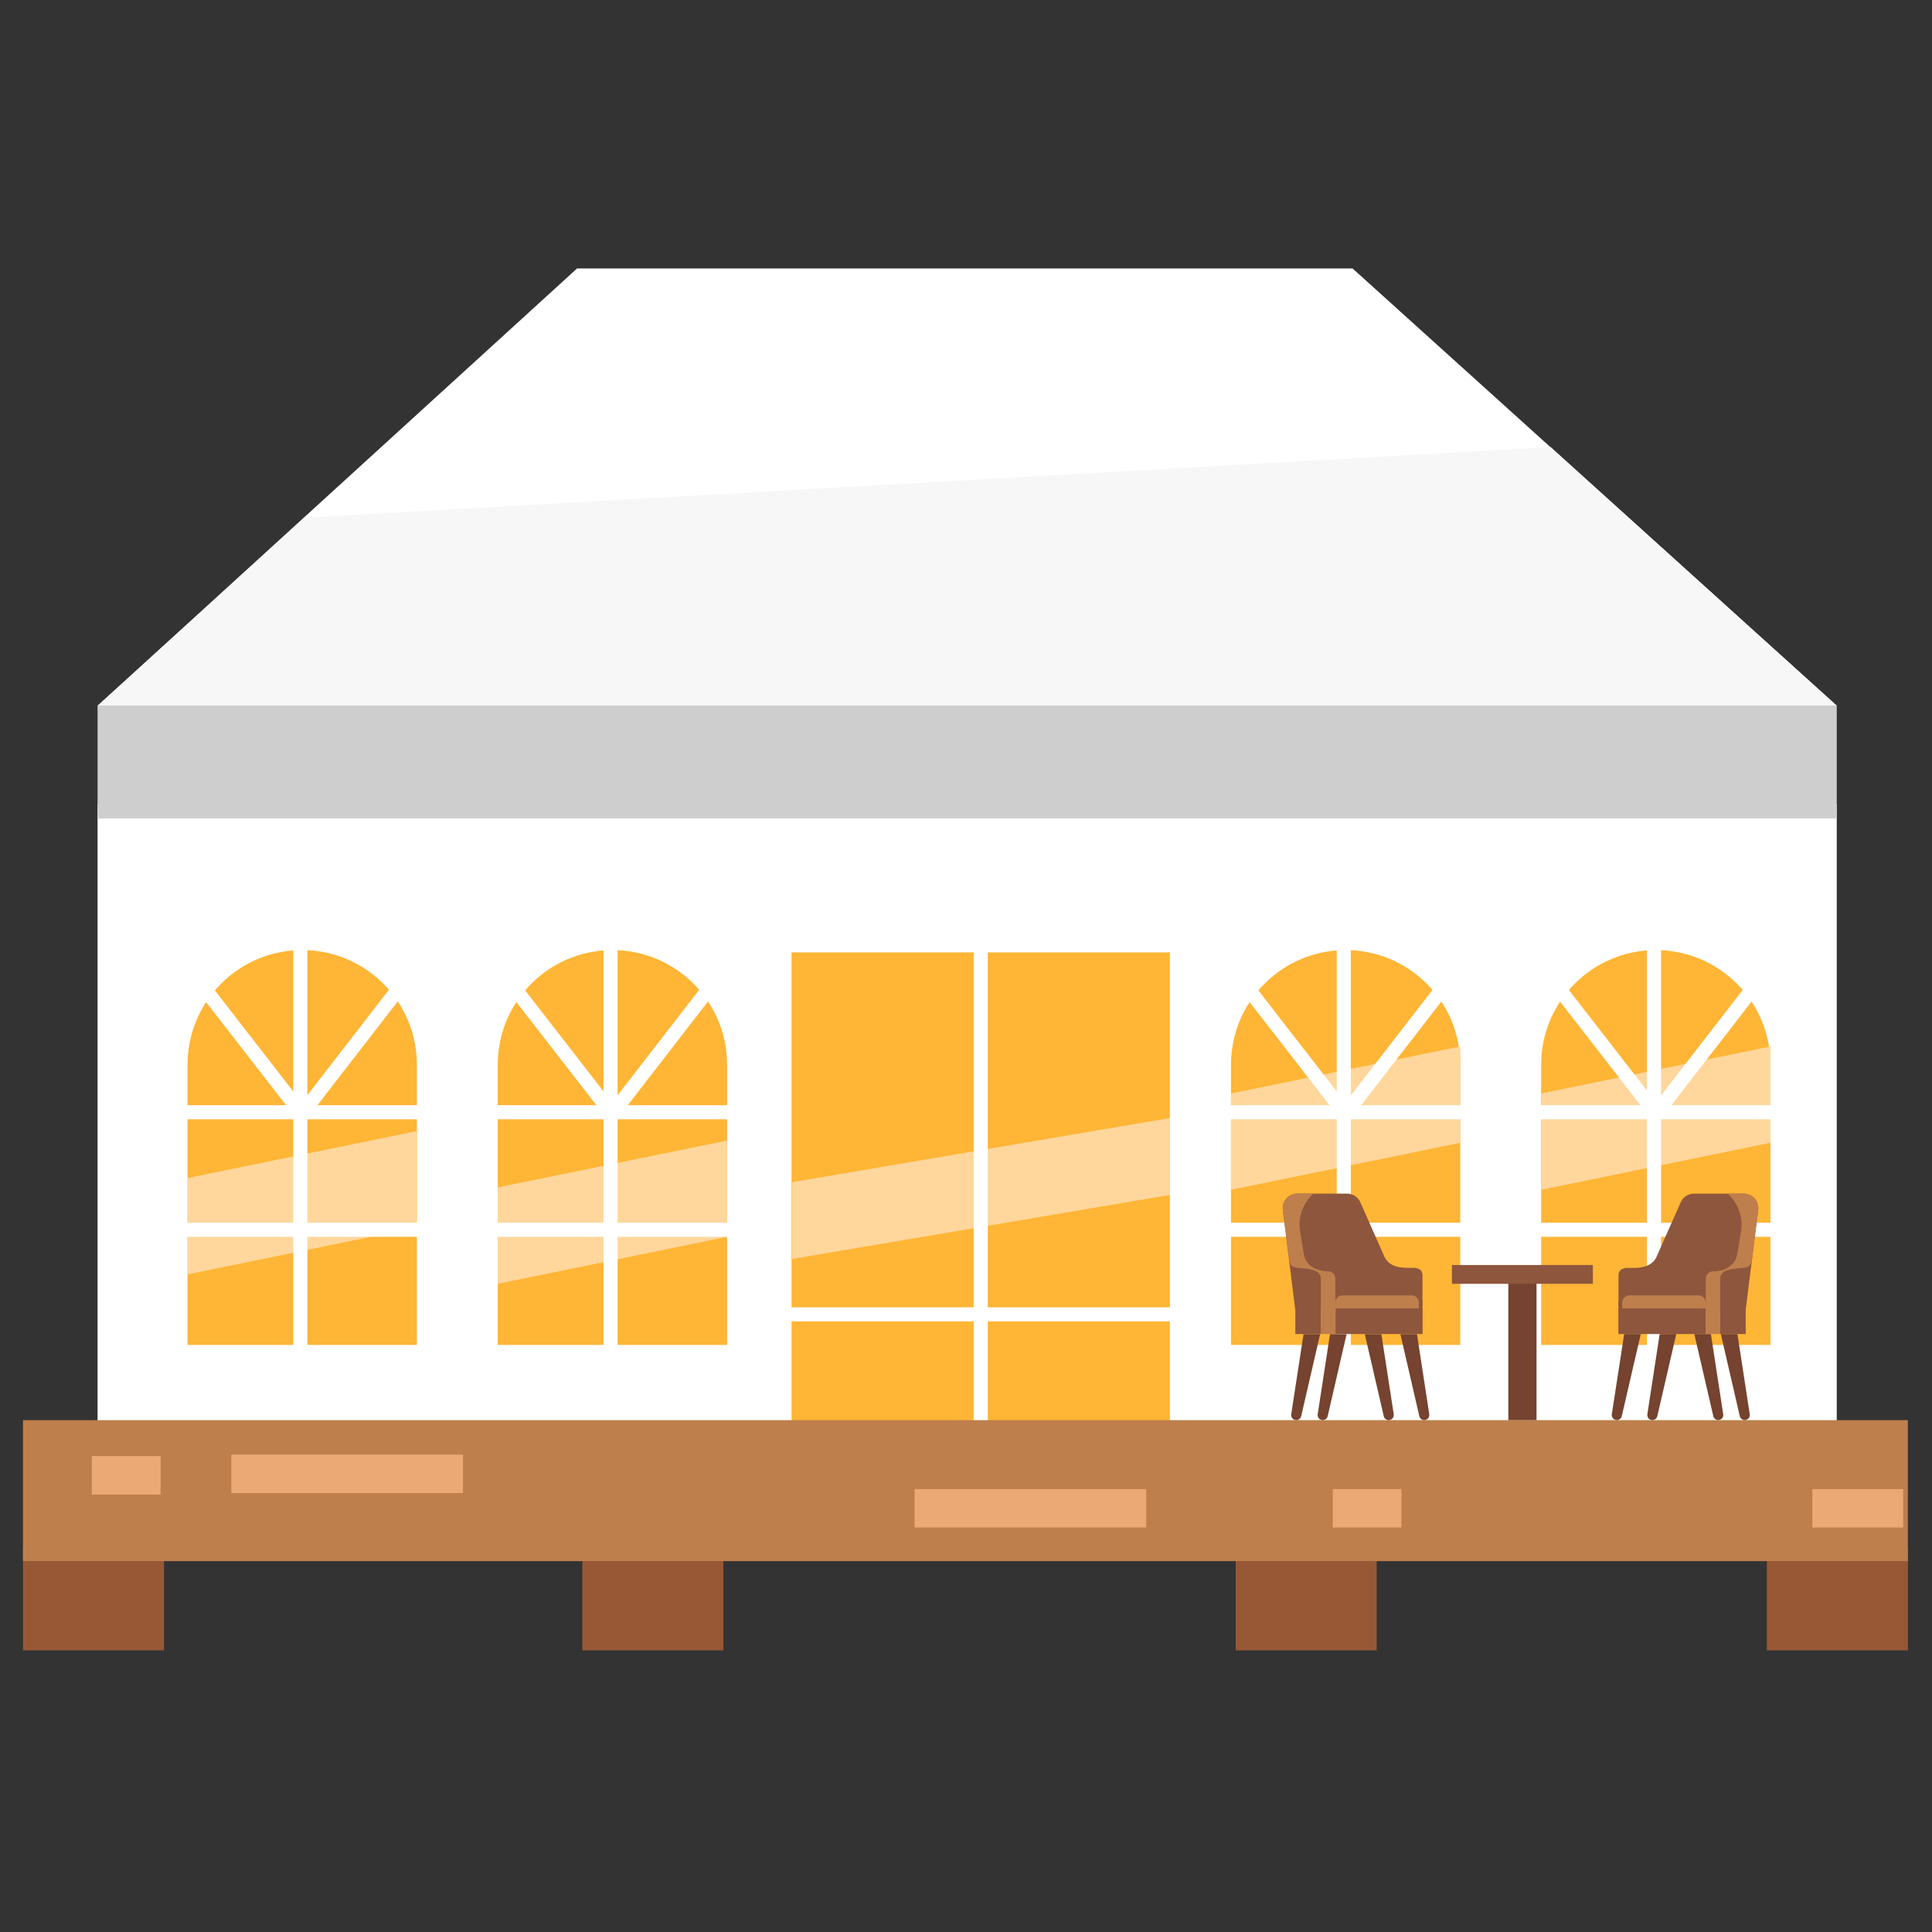 <?xml version="1.0" encoding="utf-8"?>
<!-- Generator: Adobe Illustrator 16.0.0, SVG Export Plug-In . SVG Version: 6.00 Build 0)  -->
<!DOCTYPE svg PUBLIC "-//W3C//DTD SVG 1.1//EN" "http://www.w3.org/Graphics/SVG/1.1/DTD/svg11.dtd">
<svg version="1.1" id="Layer_1" xmlns="http://www.w3.org/2000/svg" xmlns:xlink="http://www.w3.org/1999/xlink" x="0px" y="0px"
	 width="30px" height="30px" viewBox="0 0 30 30" enable-background="new 0 0 30 30" xml:space="preserve">
<rect x="0" y="0" width="30" height="30" fill="#333333" stroke="none"/>
<rect x="0.357" y="24.022" fill="#985835" width="2.19" height="1.605"/>
<rect x="27.436" y="24.022" fill="#985835" width="2.19" height="1.605"/>
<rect x="19.188" y="24.023" fill="#985835" width="2.189" height="1.604"/>
<rect x="9.042" y="24.023" fill="#985835" width="2.19" height="1.604"/>
<rect x="1.515" y="12.49" fill="#FFFFFF" width="27.006" height="10.948"/>
<rect x="1.515" y="10.958" fill="#CECECE" width="27.006" height="1.751"/>
<polygon fill="#FFFFFF" points="28.521,10.958 1.516,10.958 8.96,4.169 21.003,4.169 "/>
<polygon fill="#F7F7F7" points="28.521,10.958 1.516,10.958 4.736,8.039 24.078,6.942 "/>
<g>
	<defs>
		<rect id="SVGID_1_" width="30" height="30"/>
	</defs>
	<clipPath id="SVGID_2_">
		<use xlink:href="#SVGID_1_"  overflow="visible"/>
	</clipPath>
	<path clip-path="url(#SVGID_2_)" fill="#FFB535" d="M6.473,20.884H2.912v-4.351c0-0.983,0.797-1.78,1.78-1.78
		c0.984,0,1.781,0.797,1.781,1.78V20.884z"/>
	<polygon clip-path="url(#SVGID_2_)" fill="#FFD79C" points="2.912,18.293 6.473,17.563 6.473,19.059 2.912,19.789 	"/>
	<rect x="4.554" y="13.803" clip-path="url(#SVGID_2_)" fill="#FFFFFF" width="0.219" height="7.81"/>
	<rect x="2.839" y="18.986" clip-path="url(#SVGID_2_)" fill="#FFFFFF" width="3.722" height="0.219"/>
	<rect x="2.839" y="17.161" clip-path="url(#SVGID_2_)" fill="#FFFFFF" width="3.722" height="0.219"/>
	
		<rect x="2.503" y="16.103" transform="matrix(0.613 0.79 -0.79 0.613 14.298 3.24)" clip-path="url(#SVGID_2_)" fill="#FFFFFF" width="2.679" height="0.219"/>
	
		<rect x="5.411" y="14.873" transform="matrix(0.791 0.612 -0.612 0.791 11.078 0.013)" clip-path="url(#SVGID_2_)" fill="#FFFFFF" width="0.219" height="2.679"/>
	<path clip-path="url(#SVGID_2_)" fill="#FFB535" d="M11.29,20.884H7.729v-4.351c0-0.983,0.797-1.78,1.781-1.78
		c0.983,0,1.78,0.797,1.78,1.78V20.884z"/>
	<polygon clip-path="url(#SVGID_2_)" fill="#FFD79C" points="7.729,18.438 11.29,17.71 11.29,19.205 7.729,19.935 	"/>
	<rect x="9.371" y="13.803" clip-path="url(#SVGID_2_)" fill="#FFFFFF" width="0.219" height="7.81"/>
	<rect x="7.655" y="18.986" clip-path="url(#SVGID_2_)" fill="#FFFFFF" width="3.723" height="0.219"/>
	<rect x="7.655" y="17.161" clip-path="url(#SVGID_2_)" fill="#FFFFFF" width="3.723" height="0.219"/>
	
		<rect x="7.32" y="16.103" transform="matrix(0.613 0.79 -0.79 0.613 16.163 -0.566)" clip-path="url(#SVGID_2_)" fill="#FFFFFF" width="2.679" height="0.219"/>
	
		<rect x="10.229" y="14.873" transform="matrix(0.791 0.612 -0.612 0.791 12.086 -2.936)" clip-path="url(#SVGID_2_)" fill="#FFFFFF" width="0.219" height="2.679"/>
	<path clip-path="url(#SVGID_2_)" fill="#FFB535" d="M22.676,20.884h-3.561v-4.351c0-0.983,0.797-1.78,1.78-1.78
		s1.78,0.797,1.78,1.78V20.884z"/>
	<polygon clip-path="url(#SVGID_2_)" fill="#FFD79C" points="19.115,16.979 22.676,16.249 22.676,17.745 19.115,18.475 	"/>
	<rect x="20.757" y="13.803" clip-path="url(#SVGID_2_)" fill="#FFFFFF" width="0.219" height="7.81"/>
	<rect x="19.042" y="18.986" clip-path="url(#SVGID_2_)" fill="#FFFFFF" width="3.723" height="0.219"/>
	<rect x="19.042" y="17.161" clip-path="url(#SVGID_2_)" fill="#FFFFFF" width="3.723" height="0.219"/>
	
		<rect x="18.706" y="16.103" transform="matrix(0.613 0.79 -0.79 0.613 20.567 -9.563)" clip-path="url(#SVGID_2_)" fill="#FFFFFF" width="2.68" height="0.219"/>
	
		<rect x="21.615" y="14.873" transform="matrix(0.791 0.612 -0.612 0.791 14.468 -9.905)" clip-path="url(#SVGID_2_)" fill="#FFFFFF" width="0.219" height="2.68"/>
	<path clip-path="url(#SVGID_2_)" fill="#FFB535" d="M27.493,20.884h-3.562v-4.351c0-0.983,0.798-1.78,1.78-1.78
		c0.983,0,1.781,0.797,1.781,1.78V20.884z"/>
	<polygon clip-path="url(#SVGID_2_)" fill="#FFD79C" points="23.932,16.979 27.493,16.249 27.493,17.745 23.932,18.475 	"/>
	<rect x="25.574" y="13.803" clip-path="url(#SVGID_2_)" fill="#FFFFFF" width="0.219" height="7.81"/>
	<rect x="23.859" y="18.986" clip-path="url(#SVGID_2_)" fill="#FFFFFF" width="3.722" height="0.219"/>
	<rect x="23.859" y="17.161" clip-path="url(#SVGID_2_)" fill="#FFFFFF" width="3.722" height="0.219"/>
	
		<rect x="23.523" y="16.103" transform="matrix(0.613 0.79 -0.79 0.613 22.44 -13.37)" clip-path="url(#SVGID_2_)" fill="#FFFFFF" width="2.679" height="0.219"/>
	
		<rect x="26.432" y="14.873" transform="matrix(0.791 0.612 -0.612 0.791 15.476 -12.854)" clip-path="url(#SVGID_2_)" fill="#FFFFFF" width="0.219" height="2.679"/>
	<rect x="12.291" y="14.789" clip-path="url(#SVGID_2_)" fill="#FFB535" width="5.875" height="7.299"/>
	<polygon clip-path="url(#SVGID_2_)" fill="#FFD79C" points="18.166,18.555 12.3,19.549 12.3,18.356 18.166,17.361 	"/>
	<rect x="15.119" y="14.534" clip-path="url(#SVGID_2_)" fill="#FFFFFF" width="0.219" height="7.81"/>
	<rect x="12.163" y="20.3" clip-path="url(#SVGID_2_)" fill="#FFFFFF" width="6.131" height="0.219"/>
	<rect x="0.357" y="22.052" clip-path="url(#SVGID_2_)" fill="#BE7F4C" width="29.268" height="2.189"/>
	<rect x="3.592" y="22.587" clip-path="url(#SVGID_2_)" fill="#EBA975" width="3.597" height="0.598"/>
	<rect x="14.201" y="23.122" clip-path="url(#SVGID_2_)" fill="#EBA975" width="3.597" height="0.597"/>
	<rect x="28.142" y="23.122" clip-path="url(#SVGID_2_)" fill="#EBA975" width="1.41" height="0.597"/>
	<rect x="20.695" y="23.122" clip-path="url(#SVGID_2_)" fill="#EBA975" width="1.066" height="0.597"/>
	<rect x="1.426" y="22.61" clip-path="url(#SVGID_2_)" fill="#EBA975" width="1.068" height="0.598"/>
	<path clip-path="url(#SVGID_2_)" fill="#75432F" d="M25.22,20.716l-0.192,1.245c-0.003,0.022,0.004,0.046,0.019,0.063
		c0.015,0.017,0.036,0.027,0.06,0.027c0.036,0,0.068-0.025,0.076-0.062l0.295-1.274H25.22z"/>
	<path clip-path="url(#SVGID_2_)" fill="#75432F" d="M25.771,20.716l-0.191,1.245c-0.004,0.022,0.004,0.046,0.018,0.063
		c0.015,0.017,0.037,0.027,0.06,0.027c0.037,0,0.068-0.025,0.077-0.062l0.294-1.274H25.771z"/>
	<path clip-path="url(#SVGID_2_)" fill="#75432F" d="M26.567,20.716l0.191,1.245c0.004,0.022-0.003,0.046-0.018,0.063
		c-0.015,0.017-0.037,0.027-0.06,0.027c-0.037,0-0.068-0.025-0.076-0.062l-0.295-1.274H26.567z"/>
	<path clip-path="url(#SVGID_2_)" fill="#75432F" d="M26.979,20.716l0.191,1.245c0.004,0.022-0.004,0.046-0.018,0.063
		c-0.016,0.017-0.037,0.027-0.06,0.027c-0.037,0-0.068-0.025-0.077-0.062l-0.294-1.274H26.979z"/>
	<path clip-path="url(#SVGID_2_)" fill="#8E563D" d="M25.245,19.688h0.13c0.159,0,0.303-0.047,0.358-0.196l0.36-0.811
		c0.032-0.088,0.117-0.146,0.211-0.146h0.772c0.065,0,0.127,0.028,0.17,0.076c0.042,0.049,0.063,0.113,0.055,0.178l-0.096,0.765
		c-0.024,0.191-0.188,0.336-0.381,0.336c-0.063,0-0.112,0.05-0.112,0.112v0.282h-1.58V19.8c0-0.03,0.012-0.059,0.033-0.08
		C25.187,19.699,25.245,19.688,25.245,19.688"/>
	<path clip-path="url(#SVGID_2_)" fill="#8E563D" d="M25.245,20.114h1.129c0.063,0,0.112,0.051,0.112,0.112v0.113h-1.354v-0.113
		C25.133,20.165,25.183,20.114,25.245,20.114"/>
	<path clip-path="url(#SVGID_2_)" fill="#BE7F4C" d="M25.302,20.114h1.072c0.063,0,0.112,0.051,0.112,0.112v0.113h-1.297v-0.113
		C25.189,20.165,25.24,20.114,25.302,20.114"/>
	<path clip-path="url(#SVGID_2_)" fill="#BE7F4C" d="M27.302,18.788l-0.113,0.886l-0.363,0.067c-0.03,0-0.059,0.012-0.08,0.033
		c-0.021,0.021-0.032,0.05-0.032,0.079v0.486h-0.227v-0.486c0-0.029,0.013-0.059,0.033-0.079c0.021-0.021,0.05-0.033,0.08-0.033
		c0.193,0,0.356-0.097,0.381-0.289l0.057-0.355c0.003-0.026,0.005-0.053,0.005-0.079c0-0.186-0.079-0.36-0.217-0.483h0.252
		c0.065,0,0.127,0.028,0.17,0.076C27.289,18.659,27.31,18.724,27.302,18.788"/>
	<path clip-path="url(#SVGID_2_)" fill="#8E563D" d="M27.107,20.34h-0.396v-0.485c0-0.063,0.054-0.114,0.113-0.132
		c0.224-0.065,0.356,0.021,0.381-0.17L27.107,20.34z"/>
	<rect x="25.13" y="20.317" clip-path="url(#SVGID_2_)" fill="#8E563D" width="1.354" height="0.398"/>
	<rect x="26.484" y="20.317" clip-path="url(#SVGID_2_)" fill="#BE7F4C" width="0.229" height="0.398"/>
	<rect x="26.712" y="20.317" clip-path="url(#SVGID_2_)" fill="#8E563D" width="0.395" height="0.398"/>
	<path clip-path="url(#SVGID_2_)" fill="#75432F" d="M21.745,20.716l0.294,1.274c0.008,0.036,0.04,0.062,0.076,0.062
		c0.023,0,0.045-0.011,0.06-0.027c0.016-0.018,0.021-0.041,0.019-0.063l-0.191-1.245H21.745z"/>
	<path clip-path="url(#SVGID_2_)" fill="#75432F" d="M21.192,20.716l0.295,1.274c0.008,0.036,0.04,0.062,0.076,0.062
		c0.022,0,0.045-0.011,0.06-0.027c0.015-0.018,0.021-0.041,0.019-0.063l-0.192-1.245H21.192z"/>
	<path clip-path="url(#SVGID_2_)" fill="#75432F" d="M20.91,20.716l-0.294,1.274c-0.009,0.036-0.04,0.062-0.077,0.062
		c-0.022,0-0.045-0.011-0.06-0.027c-0.015-0.018-0.021-0.041-0.018-0.063l0.191-1.245H20.91z"/>
	<path clip-path="url(#SVGID_2_)" fill="#75432F" d="M20.499,20.716l-0.294,1.274c-0.009,0.036-0.04,0.062-0.077,0.062
		c-0.022,0-0.044-0.011-0.06-0.027c-0.015-0.018-0.021-0.041-0.018-0.063l0.191-1.245H20.499z"/>
	<path clip-path="url(#SVGID_2_)" fill="#8E563D" d="M22.056,19.72c0.021,0.021,0.032,0.05,0.032,0.08v0.482h-1.579v-0.281
		c0-0.063-0.051-0.112-0.113-0.112c-0.193,0-0.356-0.145-0.381-0.336l-0.095-0.765c-0.009-0.064,0.012-0.129,0.055-0.178
		c0.042-0.048,0.104-0.076,0.169-0.076h0.772c0.095,0,0.179,0.059,0.212,0.146l0.359,0.81c0.056,0.15,0.199,0.197,0.359,0.197h0.129
		C21.976,19.688,22.035,19.698,22.056,19.72"/>
	<path clip-path="url(#SVGID_2_)" fill="#8E563D" d="M21.976,20.114c0.062,0,0.112,0.051,0.112,0.112v0.113h-1.354v-0.113
		c0-0.062,0.05-0.112,0.112-0.112H21.976z"/>
	<path clip-path="url(#SVGID_2_)" fill="#BE7F4C" d="M21.919,20.114c0.062,0,0.113,0.051,0.113,0.112v0.113h-1.298v-0.113
		c0-0.062,0.05-0.112,0.112-0.112H21.919z"/>
	<path clip-path="url(#SVGID_2_)" fill="#BE7F4C" d="M19.92,18.788c-0.009-0.064,0.012-0.129,0.055-0.178
		c0.042-0.048,0.104-0.076,0.169-0.076h0.252c-0.138,0.123-0.217,0.298-0.217,0.483c0,0.026,0.002,0.053,0.005,0.079l0.058,0.355
		c0.023,0.192,0.187,0.289,0.38,0.289c0.03,0,0.059,0.012,0.08,0.033c0.021,0.021,0.033,0.05,0.033,0.079v0.486h-0.226v-0.486
		c0-0.029-0.013-0.059-0.033-0.079c-0.021-0.021-0.05-0.033-0.08-0.033l-0.363-0.067L19.92,18.788z"/>
	<path clip-path="url(#SVGID_2_)" fill="#8E563D" d="M20.015,19.553c0.024,0.191,0.157,0.104,0.381,0.17
		c0.06,0.017,0.113,0.069,0.113,0.132v0.485h-0.396L20.015,19.553z"/>
	<rect x="20.737" y="20.317" clip-path="url(#SVGID_2_)" fill="#8E563D" width="1.353" height="0.398"/>
	<rect x="20.508" y="20.317" clip-path="url(#SVGID_2_)" fill="#BE7F4C" width="0.229" height="0.398"/>
	<rect x="20.114" y="20.317" clip-path="url(#SVGID_2_)" fill="#8E563D" width="0.394" height="0.398"/>
	<rect x="23.421" y="19.789" clip-path="url(#SVGID_2_)" fill="#75432F" width="0.438" height="2.263"/>
	<rect x="22.545" y="19.643" clip-path="url(#SVGID_2_)" fill="#8E563D" width="2.189" height="0.292"/>
</g>
</svg>
